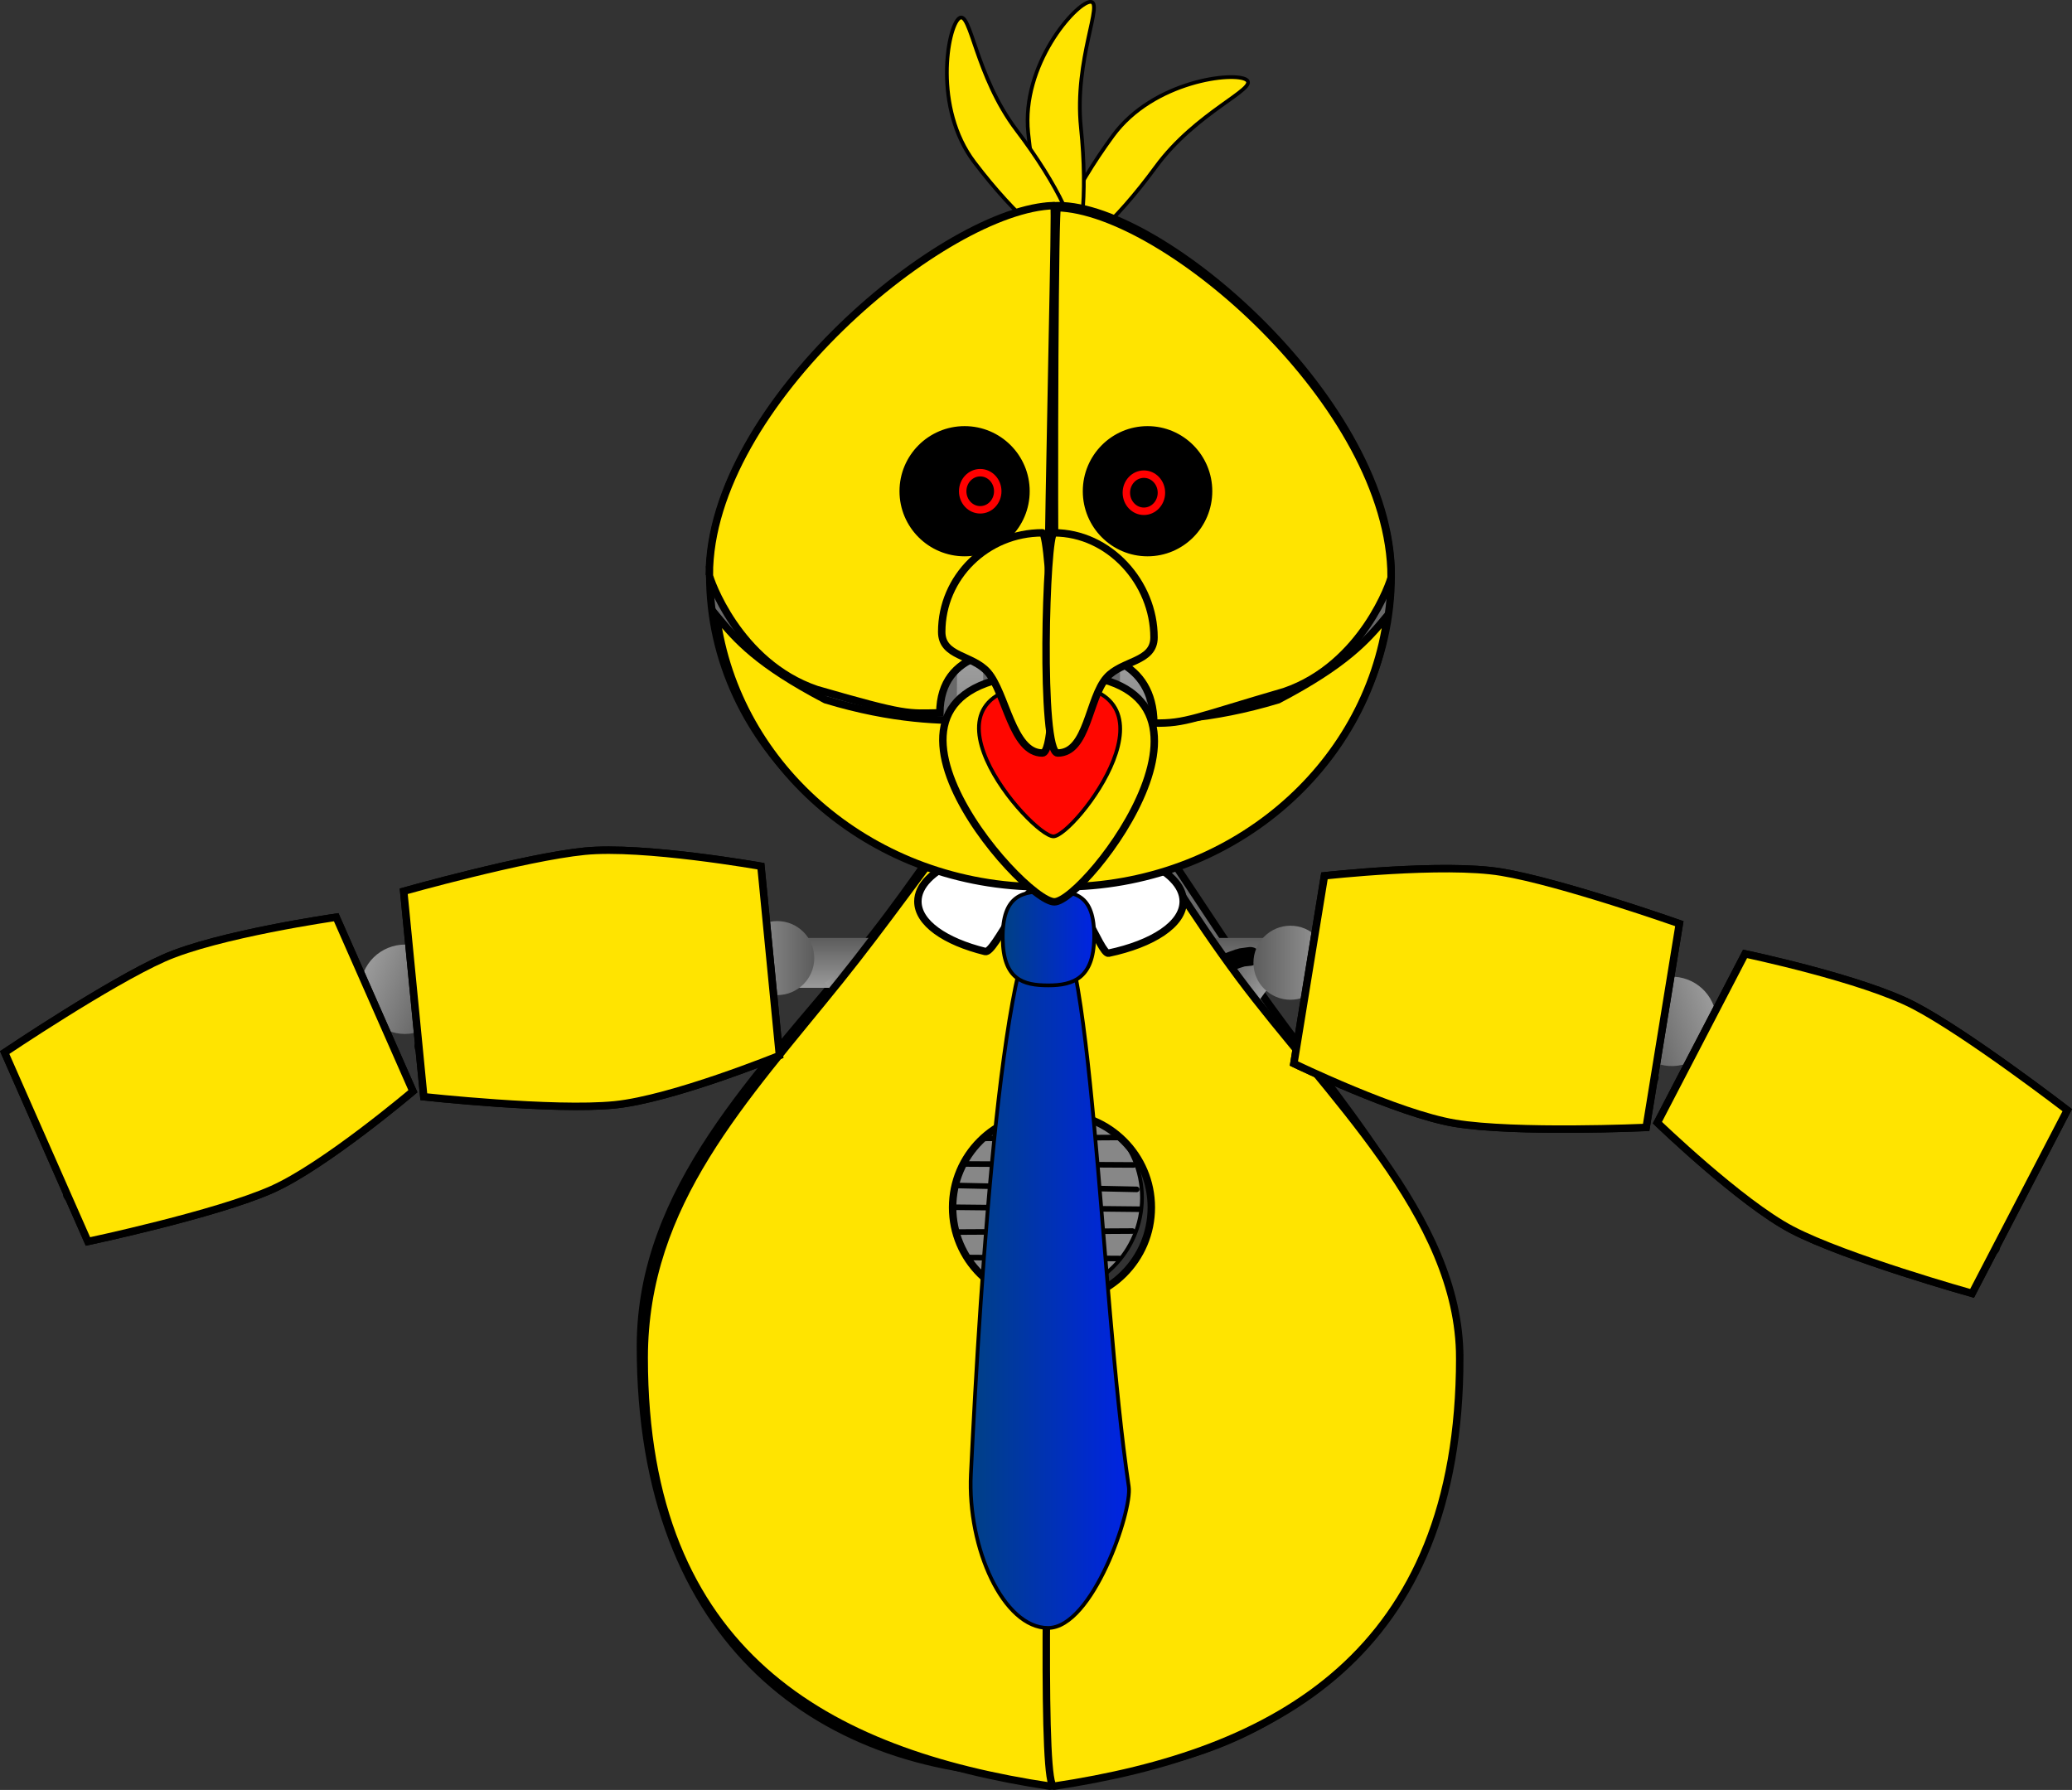 <svg version="1.1" xmlns="http://www.w3.org/2000/svg" xmlns:xlink="http://www.w3.org/1999/xlink" width="556.304" height="480.631" viewBox="0,0,556.304,480.631"><rect x="0" y="0" width="556.304" height="480.631" fill="#333333" stroke="none"/><defs><linearGradient x1="239.522" y1="351.336" x2="239.522" y2="364.731" gradientUnits="userSpaceOnUse" id="color-1"><stop offset="0" stop-color="#5c5c5c"/><stop offset="1" stop-color="#9b9b9b"/></linearGradient><linearGradient x1="261.014" y1="393.31" x2="271.829" y2="401.213" gradientUnits="userSpaceOnUse" id="color-2"><stop offset="0" stop-color="#5c5c5c"/><stop offset="1" stop-color="#9b9b9b"/></linearGradient><linearGradient x1="218.888" y1="394.586" x2="208.073" y2="402.488" gradientUnits="userSpaceOnUse" id="color-3"><stop offset="0" stop-color="#5c5c5c"/><stop offset="1" stop-color="#9b9b9b"/></linearGradient><linearGradient x1="231.659" y1="501.052" x2="247.605" y2="501.052" gradientUnits="userSpaceOnUse" id="color-4"><stop offset="0" stop-color="#5c5c5c"/><stop offset="1" stop-color="#9b9b9b"/></linearGradient><linearGradient x1="242.581" y1="304.645" x2="242.581" y2="325.831" gradientUnits="userSpaceOnUse" id="color-5"><stop offset="0" stop-color="#a6a6a6"/><stop offset="1" stop-color="#707070"/></linearGradient><linearGradient x1="241.97" y1="299.336" x2="241.97" y2="308.898" gradientUnits="userSpaceOnUse" id="color-6"><stop offset="0" stop-color="#a6a6a6"/><stop offset="1" stop-color="#707070"/></linearGradient><linearGradient x1="294.476" y1="357.995" x2="314.357" y2="357.995" gradientUnits="userSpaceOnUse" id="color-7"><stop offset="0" stop-color="#5c5c5c"/><stop offset="1" stop-color="#9b9b9b"/></linearGradient><linearGradient x1="176.566" y1="356.749" x2="156.685" y2="356.749" gradientUnits="userSpaceOnUse" id="color-8"><stop offset="0" stop-color="#5c5c5c"/><stop offset="1" stop-color="#9b9b9b"/></linearGradient><linearGradient x1="217.657" y1="440.587" x2="261.008" y2="440.587" gradientUnits="userSpaceOnUse" id="color-9"><stop offset="0" stop-color="#004184"/><stop offset="1" stop-color="#0023e3"/></linearGradient><linearGradient x1="227.159" y1="351.437" x2="251.714" y2="351.437" gradientUnits="userSpaceOnUse" id="color-10"><stop offset="0" stop-color="#004184"/><stop offset="1" stop-color="#0023e3"/></linearGradient><linearGradient x1="262.235" y1="269.486" x2="261.962" y2="315.077" gradientUnits="userSpaceOnUse" id="color-11"><stop offset="0" stop-color="#a6a6a6"/><stop offset="1" stop-color="#707070"/></linearGradient><linearGradient x1="218.471" y1="270.036" x2="218.199" y2="315.627" gradientUnits="userSpaceOnUse" id="color-12"><stop offset="0" stop-color="#a6a6a6"/><stop offset="1" stop-color="#707070"/></linearGradient><linearGradient x1="237.262" y1="227.558" x2="237.262" y2="246.414" gradientUnits="userSpaceOnUse" id="color-13"><stop offset="0" stop-color="#a6a6a6"/><stop offset="1" stop-color="#707070"/></linearGradient><linearGradient x1="240.967" y1="239.516" x2="240.967" y2="275.82" gradientUnits="userSpaceOnUse" id="color-14"><stop offset="0" stop-color="#a6a6a6"/><stop offset="1" stop-color="#707070"/></linearGradient><linearGradient x1="213.774" y1="230.052" x2="224.727" y2="274.308" gradientUnits="userSpaceOnUse" id="color-15"><stop offset="0" stop-color="#a6a6a6"/><stop offset="1" stop-color="#707070"/></linearGradient><linearGradient x1="268.427" y1="231.459" x2="257.475" y2="275.716" gradientUnits="userSpaceOnUse" id="color-16"><stop offset="0" stop-color="#a6a6a6"/><stop offset="1" stop-color="#707070"/></linearGradient><linearGradient x1="240.558" y1="267.377" x2="240.558" y2="277.79" gradientUnits="userSpaceOnUse" id="color-17"><stop offset="0" stop-color="#a6a6a6"/><stop offset="1" stop-color="#707070"/></linearGradient><linearGradient x1="77.728" y1="369.8" x2="55.63" y2="360.439" gradientUnits="userSpaceOnUse" id="color-18"><stop offset="0" stop-color="#5c5c5c"/><stop offset="1" stop-color="#9b9b9b"/></linearGradient><linearGradient x1="18.514" y1="397.339" x2="10.67" y2="379.539" gradientUnits="userSpaceOnUse" id="color-19"><stop offset="0" stop-color="#5c5c5c"/><stop offset="1" stop-color="#9b9b9b"/></linearGradient><linearGradient x1="117.931" y1="371.795" x2="116.039" y2="352.435" gradientUnits="userSpaceOnUse" id="color-20"><stop offset="0" stop-color="#5c5c5c"/><stop offset="1" stop-color="#9b9b9b"/></linearGradient><linearGradient x1="395.479" y1="377.707" x2="418.131" y2="369.78" gradientUnits="userSpaceOnUse" id="color-21"><stop offset="0" stop-color="#5c5c5c"/><stop offset="1" stop-color="#9b9b9b"/></linearGradient><linearGradient x1="452.808" y1="408.981" x2="461.776" y2="391.719" gradientUnits="userSpaceOnUse" id="color-22"><stop offset="0" stop-color="#5c5c5c"/><stop offset="1" stop-color="#9b9b9b"/></linearGradient><linearGradient x1="355.23" y1="377.124" x2="358.358" y2="357.925" gradientUnits="userSpaceOnUse" id="color-23"><stop offset="0" stop-color="#5c5c5c"/><stop offset="1" stop-color="#9b9b9b"/></linearGradient></defs><g transform="translate(42.054,-99.485)"><g data-paper-data="{&quot;isPaintingLayer&quot;:true}" fill-rule="nonzero" stroke-linejoin="miter" stroke-miterlimit="10" stroke-dasharray="" stroke-dashoffset="0" style="mix-blend-mode: normal"><path d="M238.854,294.604c12.814,0.279 30.002,31.188 56.454,69.809c20.185,29.472 52.507,62.172 52.507,96.659c0,79.679 -48.783,115.014 -108.961,115.014c-60.177,0 -108.961,-35.335 -108.961,-115.014c0,-42.456 31.773,-72.942 58.177,-105.284c23.15,-28.356 40.54,-61.407 50.784,-61.184z" fill="#696969" stroke="#000000" stroke-width="2" stroke-linecap="butt"/><path d="M171.91,364.731v-13.395h135.224v13.395z" fill="url(#color-1)" stroke="none" stroke-width="0" stroke-linecap="butt"/><path d="M232.414,432.45l57.201,-78.281l10.815,7.903l-57.201,78.281z" fill="url(#color-2)" stroke="none" stroke-width="0" stroke-linecap="butt"/><path d="M236.673,441.629l-57.201,-78.281l10.815,-7.903l57.201,78.281z" data-paper-data="{&quot;index&quot;:null}" fill="url(#color-3)" stroke="none" stroke-width="0" stroke-linecap="butt"/><path d="M231.659,574.919v-147.735h15.946v147.735z" fill="url(#color-4)" stroke="none" stroke-width="0" stroke-linecap="butt"/><path d="M230.712,440.393c1.06,2.144 -1.084,3.204 -1.084,3.204l-1.513,0.612c-3.841,3.735 -6.106,8.791 -8.896,13.389c-10.193,16.615 -33.211,14.608 -41.888,-2.669c-4.874,-9.704 -0.096,-24.724 5.45,-32.955c8.27,-13.982 9.103,-25.887 5.05,-41.365c-1.031,-3.937 -3.235,-9.994 -6.978,-12.908c0.625,-0.457 0.899,-1.143 0.899,-1.143c0.387,-1.004 0.875,-1.989 1.483,-2.884c3.646,2.648 6.06,7.088 7.793,11.468c6.855,17.327 5.153,33.502 -4.201,49.386c-4.786,7.09 -7.967,17.619 -6.108,26.363c0.519,2.438 2.5,4.372 4.166,6.007c2.956,2.9 6.06,6.612 10.359,7.555c8.494,1.863 15.722,-2.39 19.886,-9.338c3.034,-4.998 5.498,-10.174 9.623,-14.309l2.757,-1.498c0,0 2.144,-1.06 3.204,1.085z" fill="#000000" stroke="none" stroke-width="0.5" stroke-linecap="butt"/><path d="M244.046,430.892c2.392,0 2.392,2.392 2.392,2.392l-0.125,1.819c-1.747,5.165 -2.387,10.809 -4.633,15.806c-1.234,2.744 -4.919,6.496 -4.586,9.923c0.343,3.527 3.877,6.678 6.063,9.102c4.93,5.468 10.905,9.708 15.982,15.085c1.008,2.551 2.492,5.109 1.942,8.024c-1.982,10.505 -17.472,16.461 -25.549,21.565c-2.353,1.487 -5.686,1.858 -7.233,4.173c-0.459,0.687 0.271,1.632 0.485,2.43c1.118,4.177 2.391,7.418 4.813,11.004c2.383,3.528 4.483,5.691 8.03,8.018c0,0 1.997,1.316 0.681,3.313c-1.316,1.997 -3.313,0.681 -3.313,0.681c-4.048,-2.677 -6.643,-5.304 -9.363,-9.337c-2.435,-3.612 -8.198,-13.463 -5.598,-18.277c0.414,-0.766 7.801,-5.329 8.943,-6.05c7.717,-4.877 26.453,-11.591 22.13,-22.971c-7,-7.129 -21.8,-15.366 -22.788,-26.462c-0.413,-4.634 3.289,-8.409 5.021,-12.236c2.177,-4.81 2.763,-10.334 4.44,-15.322l-0.125,-0.291c0,0 0,-2.392 2.392,-2.392z" fill="#000000" stroke="none" stroke-width="0.5" stroke-linecap="butt"/><path d="M296.15,355.98c0.309,2.503 -2.194,2.813 -2.194,2.813l-1.843,0.193c-6.724,1.993 -11.602,5.305 -17.186,9.566c-0.123,0.094 -5.362,3.571 -5.025,5.124c0.174,0.803 1.583,0.494 2.29,0.913c1.447,0.857 2.766,1.913 4.134,2.891c5.861,4.19 13.421,2.956 20.567,3.305c2.091,0.213 4.396,-0.308 6.273,0.639c1.298,0.655 1.594,2.433 2.315,3.695c1.543,2.703 7.868,12.167 7.27,15.079c-0.446,2.177 -3.139,3.149 -4.792,4.633c-3.242,2.911 -8.367,8.171 -12.318,9.904c-6.014,2.638 -18.404,2.88 -24.752,1.601c-3.759,-0.757 -7.219,-2.609 -10.823,-4.029c-2.656,3.658 -5.884,6.785 -9.994,8.72c-0.277,0.58 -1.175,2.001 -3.098,1.352c-2.39,-0.806 -1.584,-3.196 -1.584,-3.196l1.744,-2.374c3.266,-1.255 5.854,-3.541 8.02,-6.286c-0.585,-0.443 -1.144,-1.227 -0.818,-2.544c0.605,-2.449 3.054,-1.843 3.054,-1.843c0.211,0.052 0.422,0.106 0.634,0.161c1.54,-2.583 2.869,-5.299 4.143,-7.803c-0.712,-4.843 -5.851,-3.987 -9.934,-4.077c-1.731,-0.038 -3.606,0.039 -5.558,0.16c3.346,5.672 6.172,11.385 3.393,17.574c-1.4,3.117 -2.307,3.59 -4.668,5.927l-2.485,1.554c0,0 -2.146,1.326 -3.471,-0.82c-1.326,-2.146 0.82,-3.471 0.82,-3.471l2.018,-1.227c6.137,-6.053 2.876,-12.54 -1.002,-19.149c-5.6,0.402 -11.34,0.672 -15.856,-0.642c-6.771,-1.97 -3.455,-9.219 -2.323,-13.878c2.502,-10.291 5.578,-18.638 15.108,-24.129c1.342,-0.762 3.441,-1.815 5.657,-3.084c0.978,-2.143 2.121,-4.219 3.556,-6.204c1.142,-1.579 3.144,-2.519 2.646,-4.838c-1.48,-6.898 -9.947,-12.747 -13.24,-18.933c-4.664,-8.762 0.89,-16.76 -1.61,-25.545c0,0 -0.671,-2.431 1.761,-3.102c0.728,-0.201 1.299,-0.124 1.74,0.083c0.419,-0.62 1.199,-1.258 2.579,-0.947c2.461,0.553 1.908,3.014 1.908,3.014c-1.875,8.318 -3.57,17.587 -0.144,25.843c3.277,7.897 20.287,14.163 14.581,25.061c-0.933,1.782 -2.576,3.109 -4.069,4.458c-1.308,1.181 -2.858,2.062 -4.289,3.09c-0.406,0.292 -0.815,0.58 -1.226,0.865c-1.33,3.004 -2.245,6.139 -3.313,9.286c-2.687,4.991 -5.599,10.313 -4.356,16.24c0.548,2.611 1.756,5.165 3.173,7.7c7.205,-0.356 19.795,-1.686 22.782,4.781c0.725,1.569 0.543,3.414 0.815,5.121c-1.242,2.82 -2.598,5.737 -4.174,8.523c9.907,3.057 20.268,6.933 30.629,2.389c3.939,-1.728 7.624,-6.694 11.16,-9.197c0.951,-0.673 2.8,-0.593 3.034,-1.734c0.234,-1.141 -1.498,-1.795 -2.107,-2.788c-3.145,-5.126 -2.83,-10.815 -9.056,-10.574c-5.104,-0.249 -13.748,1.016 -18.448,-0.999c-0.364,-0.156 -8.283,-5.62 -8.898,-6.101c-1.473,-1.151 -3.923,-1.818 -4.248,-3.658c-0.924,-5.228 3.62,-8 6.778,-10.496c5.971,-4.719 11.565,-8.259 18.848,-10.42l2.659,-0.363c0,0 2.503,-0.309 2.813,2.194zM240.702,360.699c-8.229,4.617 -10.563,12.117 -12.705,20.951c-0.506,2.087 -2.06,5.551 -1.885,7.72c0.135,1.676 3.362,0.02 5.043,0.003c2.3,-0.023 4.6,-0.015 6.9,-0.007c-1.176,-2.216 -2.146,-4.437 -2.586,-6.649c-1.412,-7.103 1.373,-13.307 4.649,-19.365c0.322,-0.962 0.64,-1.919 0.962,-2.869c-0.126,0.072 -0.252,0.145 -0.378,0.217z" fill="#000000" stroke="none" stroke-width="0.5" stroke-linecap="butt"/><g><path d="M204.71,455.334v-65.061h67.771v65.061z" fill="#323232" stroke="none" stroke-width="0" stroke-linecap="butt"/><g stroke="#000000"><path d="M238.341,394.869c14.478,0 26.216,11.737 26.216,26.216c0,14.478 -11.737,26.216 -26.216,26.216c-14.478,0 -26.216,-11.737 -26.216,-26.216c0,-14.478 11.737,-26.216 26.216,-26.216z" fill="#878787" stroke-width="1" stroke-linecap="butt"/><path d="M258.755,404.912l-40.458,0.273" fill="none" stroke-width="1.5" stroke-linecap="round"/><path d="M262.309,412.293l-47.292,-0.273" fill="none" stroke-width="1.5" stroke-linecap="round"/><path d="M263.129,418.853l-50.572,-1.093" fill="none" stroke-width="1.5" stroke-linecap="round"/><path d="M212.671,423.637l51.392,0.547" fill="none" stroke-width="1.5" stroke-linecap="round"/><path d="M227.066,398.606l23.551,0.294" fill="none" stroke-width="1.5" stroke-linecap="round"/><path d="M217.979,437.15l40.458,0.273" data-paper-data="{&quot;index&quot;:null}" fill="none" stroke-width="1.5" stroke-linecap="round"/><path d="M214.698,430.316l47.292,-0.273" data-paper-data="{&quot;index&quot;:null}" fill="none" stroke-width="1.5" stroke-linecap="round"/><path d="M250.299,443.435l-23.551,0.294" data-paper-data="{&quot;index&quot;:null}" fill="none" stroke-width="1.5" stroke-linecap="round"/></g></g><path d="M239.863,297.63c-2.28,0.198 -1.632,46.141 -0.486,100.849c-0.148,-0.003 -0.296,-0.004 -0.445,-0.004c-13.93,0 -25.222,11.292 -25.222,25.222c0,13.93 11.292,25.222 25.222,25.222c0.517,0 1.031,-0.016 1.541,-0.046c1.451,66.953 2.585,130.72 -0.611,130.239c-59.508,-8.953 -108.961,-35.335 -108.961,-115.014c0,-41.665 26.824,-69.262 52.667,-101.445c23.579,-29.364 45.833,-65.251 56.294,-65.023z" fill="#ffe400" stroke="#000000" stroke-width="2" stroke-linecap="butt"/><path d="M349.868,464.098c0,79.679 -49.453,106.061 -108.961,115.014c-3.195,0.481 -2.062,-63.286 -0.611,-130.239c0.51,0.031 1.023,0.046 1.541,0.046c13.93,0 25.222,-11.292 25.222,-25.222c0,-13.93 -11.292,-25.222 -25.222,-25.222c-0.149,0 -0.297,0.001 -0.445,0.004c1.146,-54.708 1.794,-100.651 -0.486,-100.849c11.432,-0.249 24.418,30.414 49.684,64.356c23.195,31.161 59.277,63.974 59.277,102.112z" data-paper-data="{&quot;index&quot;:null}" fill="#ffe400" stroke="#000000" stroke-width="2" stroke-linecap="butt"/><path d="M230.474,325.831v-21.187h24.214v21.187z" fill="url(#color-5)" stroke="none" stroke-width="0" stroke-linecap="butt"/><path d="M218.638,308.898v-9.562h46.665v9.562z" fill="url(#color-6)" stroke="none" stroke-width="0" stroke-linecap="butt"/><path d="M314.357,357.995c0,5.49 -4.451,9.941 -9.941,9.941c-5.49,0 -9.941,-4.451 -9.941,-9.941c0,-5.49 4.451,-9.941 9.941,-9.941c5.49,0 9.941,4.451 9.941,9.941z" fill="url(#color-7)" stroke="none" stroke-width="0" stroke-linecap="butt"/><path d="M166.626,346.808c5.49,0 9.941,4.451 9.941,9.941c0,5.49 -4.451,9.941 -9.941,9.941c-5.49,0 -9.941,-4.451 -9.941,-9.941c0,-5.49 4.451,-9.941 9.941,-9.941z" data-paper-data="{&quot;index&quot;:null}" fill="url(#color-8)" stroke="none" stroke-width="0" stroke-linecap="butt"/><path d="M239.332,344.555c11.971,0 13.879,101.67 21.676,154.13c0.96,6.461 -9.704,37.932 -21.676,37.932c-11.971,0 -21.676,-21.388 -20.715,-41.293c2.556,-52.975 8.744,-150.769 20.715,-150.769z" fill="url(#color-9)" stroke="#000000" stroke-width="1" stroke-linecap="butt"/><path d="M204.384,341.538c0,-8.529 15.948,-15.444 35.621,-15.444c19.673,0 35.621,6.914 35.621,15.444c0,6.108 -8.178,11.387 -20.045,13.893c-2.235,0.472 -8.652,-19.745 -15.331,-19.792c-7.383,-0.052 -15.084,20.008 -17.805,19.339c-10.785,-2.655 -18.06,-7.679 -18.06,-13.44z" fill="#ffffff" stroke="#000000" stroke-width="2" stroke-linecap="butt"/><path d="M239.437,338.798c6.781,0 12.486,0.424 12.277,12.639c-0.181,10.591 -5.497,12.639 -12.277,12.639c-6.781,0 -12.171,-1.507 -12.277,-12.639c-0.113,-11.856 5.497,-12.639 12.277,-12.639z" fill="url(#color-10)" stroke="#000000" stroke-width="1" stroke-linecap="butt"/><path d="M268.23,144.339c-10.851,14.844 -22.218,24.999 -25.39,22.681c-3.171,-2.318 3.054,-16.231 13.905,-31.076c10.851,-14.845 32.725,-17.319 35.897,-15.001c3.171,2.318 -13.561,8.551 -24.412,23.395z" fill="#ffe400" stroke="#000000" stroke-width="1" stroke-linecap="butt"/><path d="M248.155,133.709c1.892,18.29 0.258,33.445 -3.649,33.849c-3.907,0.404 -8.609,-14.095 -10.501,-32.385c-1.892,-18.29 12.687,-34.784 16.595,-35.188c3.907,-0.404 -4.337,15.434 -2.445,33.724z" fill="#ffe400" stroke="#000000" stroke-width="1" stroke-linecap="butt"/><path d="M230.9,134.474c11.124,14.641 17.605,28.437 14.477,30.813c-3.128,2.376 -14.681,-7.566 -25.805,-22.208c-11.124,-14.641 -7.242,-36.31 -4.114,-38.687c3.128,-2.376 4.318,15.44 15.441,30.081z" fill="#ffe400" stroke="#000000" stroke-width="1" stroke-linecap="butt"/><path d="M148.503,253.905c0,-45.935 63.513,-98.526 93.559,-99.207c28.311,0.011 89.401,53.271 89.401,99.207c0,45.935 -40.957,83.173 -91.48,83.173c-50.523,0 -91.48,-37.238 -91.48,-83.173z" data-paper-data="{&quot;index&quot;:null}" fill="#696969" stroke="#000000" stroke-width="2" stroke-linecap="butt"/><path d="M258.445,315.056l0.273,-45.591l7.036,0.042l-0.273,45.591z" fill="url(#color-11)" stroke="none" stroke-width="0" stroke-linecap="butt"/><path d="M214.681,315.605l0.273,-45.591l7.036,0.042l-0.273,45.591z" fill="url(#color-12)" stroke="none" stroke-width="0" stroke-linecap="butt"/><path d="M227.215,253.24c0.038,1.098 -1.06,1.136 -1.06,1.136l-0.76,0.026c-5.378,0.233 -11.292,0.583 -14.853,5.173c-3.683,4.632 -8.44,3.4 -12.291,6.923c-1.457,1.333 -2.313,4.892 -4.061,6.105c0.845,2.403 2.868,4.033 6.476,3.662c0.132,-0.014 3.023,-0.599 3.355,-0.874c1.662,-1.378 2.444,-7.871 4.224,-10.23c2.646,-1.331 5.051,-0.913 7.825,-1.597c3.914,-0.964 6.675,-3.817 9.62,-6.341l0.771,-0.68c0,0 0.824,-0.727 1.551,0.097c0.727,0.824 -0.097,1.551 -0.097,1.551l-0.795,0.701c-3.25,2.784 -6.265,5.743 -10.571,6.817c-2.309,0.576 -4.698,0.082 -6.884,1.13c-1.791,2.636 -2.005,8.153 -4.05,10.065c-2.797,2.616 -10.258,2.547 -12.186,-0.846c-0.546,-0.961 -0.974,-1.923 -1.288,-2.883c-4.796,0.433 -7.732,-3.793 -10.116,-7.294c-0.386,-0.568 -2.686,-3.844 -2.663,-4.306c0.023,-0.463 2.64,-3.491 3.082,-4.017c0.303,-0.361 2.911,-3.502 3.155,-3.631c2.424,-1.279 6.343,0.352 8.692,-0.833c2.628,-1.327 4.67,-8.12 6.581,-10.463c2.825,-3.461 7.563,-4.243 11.471,-5.96c0,0 1.006,-0.442 1.448,0.564c0.029,0.065 0.051,0.128 0.068,0.188c0.141,-0.022 0.28,-0.046 0.417,-0.071c0,0 1.081,-0.194 1.276,0.887c0.194,1.081 -0.887,1.276 -0.887,1.276c-2.577,0.463 -7.043,0.279 -8.879,2.526c-3.902,4.774 0.84,12.125 -3.22,16.519c-1.638,1.773 -4.522,2.574 -6.677,3.571c-1.427,2.243 -2.266,5.212 -2.166,7.853c1.298,-1.8 3.295,-5.859 4.756,-6.62c4.338,-2.26 7.072,-1.036 10.343,-5.157c4.121,-5.088 10.335,-5.736 16.478,-6.002l0.779,-0.027c0,0 1.098,-0.038 1.136,1.06zM195.428,254.976c-4.721,2.574 -7.42,-0.623 -11.299,3.996c-0.801,0.954 -2.507,1.47 -2.57,2.714c-0.063,1.244 1.583,1.929 2.284,2.959c2.154,3.164 3.783,6.119 7.763,6.245c-0.512,-3.579 0.518,-7.097 2.838,-10.412c1.97,-1.019 4.944,-1.798 6.499,-3.396c2.882,-2.962 0.738,-8.49 1.579,-12.992c-2.185,2.783 -3.984,9.191 -7.094,10.887z" fill="#000000" stroke="none" stroke-width="0.5" stroke-linecap="butt"/><path d="M248.251,250.715l0.779,0.027c6.143,0.266 12.357,0.913 16.478,6.002c3.27,4.12 6.004,2.897 10.343,5.157c1.461,0.761 3.459,4.82 4.756,6.62c0.1,-2.641 -0.739,-5.609 -2.166,-7.853c-2.155,-0.997 -5.04,-1.798 -6.677,-3.571c-4.06,-4.394 0.682,-11.745 -3.22,-16.519c-1.837,-2.247 -6.302,-2.063 -8.879,-2.526c0,0 -1.081,-0.194 -0.887,-1.276c0.194,-1.081 1.276,-0.887 1.276,-0.887c0.137,0.025 0.276,0.048 0.417,0.071c0.017,-0.06 0.04,-0.123 0.068,-0.188c0.442,-1.006 1.448,-0.564 1.448,-0.564c3.908,1.717 8.646,2.499 11.471,5.96c1.912,2.342 3.953,9.136 6.581,10.463c2.349,1.186 6.268,-0.445 8.692,0.833c0.244,0.129 2.852,3.27 3.155,3.631c0.442,0.526 3.059,3.554 3.082,4.017c0.023,0.463 -2.276,3.739 -2.663,4.306c-2.384,3.501 -5.32,7.727 -10.116,7.294c-0.314,0.96 -0.742,1.921 -1.288,2.883c-1.928,3.393 -9.389,3.462 -12.186,0.846c-2.044,-1.912 -2.259,-7.429 -4.05,-10.065c-2.186,-1.048 -4.576,-0.554 -6.884,-1.13c-4.306,-1.075 -7.321,-4.033 -10.571,-6.817l-0.795,-0.701c0,0 -0.824,-0.727 -0.097,-1.551c0.727,-0.824 1.551,-0.097 1.551,-0.097l0.771,0.68c2.946,2.524 5.707,5.377 9.62,6.341c2.773,0.683 5.178,0.266 7.825,1.597c1.78,2.36 2.562,8.852 4.224,10.23c0.332,0.275 3.223,0.861 3.355,0.874c3.608,0.371 5.631,-1.26 6.476,-3.662c-1.748,-1.213 -2.603,-4.772 -4.061,-6.105c-3.851,-3.523 -8.608,-2.291 -12.291,-6.923c-3.561,-4.59 -9.475,-4.94 -14.853,-5.173l-0.76,-0.026c0,0 -1.098,-0.038 -1.06,-1.136c0.038,-1.098 1.136,-1.06 1.136,-1.06zM271.808,242.625c0.841,4.503 -1.303,10.03 1.579,12.992c1.555,1.598 4.53,2.378 6.499,3.396c2.32,3.314 3.35,6.833 2.838,10.412c3.98,-0.125 5.609,-3.081 7.763,-6.245c0.701,-1.03 2.347,-1.715 2.284,-2.959c-0.063,-1.244 -1.769,-1.76 -2.57,-2.714c-3.879,-4.619 -6.578,-1.422 -11.299,-3.996c-3.11,-1.696 -4.909,-8.104 -7.094,-10.887z" data-paper-data="{&quot;index&quot;:null}" fill="#000000" stroke="none" stroke-width="0.5" stroke-linecap="butt"/><path d="M217.14,246.414v-18.856h40.245v18.856z" fill="url(#color-13)" stroke="#000000" stroke-width="0" stroke-linecap="butt"/><path d="M222.487,275.82v-36.305h36.959v36.305z" fill="url(#color-14)" stroke="none" stroke-width="0" stroke-linecap="butt"/><path d="M221.312,275.154l-10.952,-44.257l6.83,-1.69l10.952,44.257z" fill="url(#color-15)" stroke="none" stroke-width="0" stroke-linecap="butt"/><path d="M254.06,274.871l10.952,-44.257l6.83,1.69l-10.952,44.257z" data-paper-data="{&quot;index&quot;:null}" fill="url(#color-16)" stroke="none" stroke-width="0" stroke-linecap="butt"/><path d="M281.873,231.972c0,7.958 -6.653,14.409 -14.86,14.409c-8.207,0 -14.859,-6.451 -14.859,-14.409c0,-7.958 6.653,-14.409 14.86,-14.409c8.207,0 14.86,6.451 14.86,14.409z" data-paper-data="{&quot;index&quot;:null}" fill="#ffffff" stroke="#000000" stroke-width="2" stroke-linecap="butt"/><path d="M274.218,231.496c0,4.213 -3.276,7.629 -7.317,7.629c-4.041,0 -7.317,-3.415 -7.317,-7.629c0,-4.213 3.276,-7.629 7.317,-7.629c4.041,0 7.317,3.415 7.317,7.629z" data-paper-data="{&quot;index&quot;:null}" fill="#000000" stroke="none" stroke-width="0" stroke-linecap="butt"/><path d="M214.325,277.79v-10.413h52.465v10.413z" fill="url(#color-17)" stroke="none" stroke-width="0" stroke-linecap="butt"/><path d="M218.068,217.188c8.207,0 14.86,6.451 14.86,14.409c0,7.958 -6.653,14.409 -14.86,14.409c-8.207,0 -14.86,-6.451 -14.86,-14.409c0,-7.958 6.653,-14.409 14.86,-14.409z" fill="#ffffff" stroke="#000000" stroke-width="2" stroke-linecap="butt"/><path d="M218.181,223.492c4.041,0 7.317,3.415 7.317,7.629c0,4.213 -3.276,7.629 -7.317,7.629c-4.041,0 -7.317,-3.415 -7.317,-7.629c0,-4.213 3.276,-7.629 7.317,-7.629z" fill="#000000" stroke="none" stroke-width="0" stroke-linecap="butt"/><path d="M223.951,307.194c0.66,0 15.228,-0.039 15.868,-0.114c-0.431,18.232 -1.085,30.548 -2.034,30.548c-45.008,0 -82.141,-31.803 -87.516,-72.883c0.035,0.043 0.07,0.086 0.106,0.129c5.292,6.456 11.033,12.976 29.211,22.511c18.333,5.536 31.459,5.657 40.341,5.522c-0.06,7.705 0.92,14.287 4.024,14.287z" data-paper-data="{&quot;index&quot;:null}" fill="#ffe400" stroke="#000000" stroke-width="2" stroke-linecap="butt"/><path d="M260.802,292.908c8.882,0.135 22.008,0.014 40.341,-5.522c18.177,-9.535 23.919,-16.055 29.211,-22.511c0.035,-0.043 0.071,-0.086 0.106,-0.129c-5.374,41.08 -42.507,72.883 -87.516,72.883c-0.949,0 -1.602,-12.316 -2.034,-30.548c0.64,0.076 15.208,0.114 15.868,0.114c3.104,0 4.083,-6.581 4.024,-14.287z" data-paper-data="{&quot;index&quot;:null}" fill="#ffe400" stroke="#000000" stroke-width="2" stroke-linecap="butt"/><g stroke="#000000" stroke-linecap="butt"><path d="M241.032,280.395c56.005,0.197 8.287,61.251 0,61.251c-8.709,0 -62.785,-61.472 0,-61.251z" fill="#ffe400" stroke-width="2"/><path d="M240.776,283.142c37.42,0.132 5.537,40.926 0,40.926c-5.819,0 -41.95,-41.074 0,-40.926z" fill="#ff0700" stroke-width="1"/></g><g stroke="#000000" stroke-linecap="butt"><path d="M148.385,253.905c0,-45.935 63.579,-98.526 92.542,-99.207c0.558,-0.325 -1.309,66.354 -1.818,119.168c-0.802,-0.12 -1.623,-0.182 -2.458,-0.182c-8.855,0 -26.199,0.168 -26.371,17.211c-8.688,0.154 -8.693,0.779 -33.059,-6.267c-21.176,-7.225 -28.836,-30.006 -28.836,-30.724zM216.927,247.866c9.102,0 16.48,-7.378 16.48,-16.48c0,-9.102 -7.378,-16.48 -16.48,-16.48c-9.102,0 -16.48,7.378 -16.48,16.48c0,9.102 7.378,16.48 16.48,16.48z" data-paper-data="{&quot;index&quot;:null}" fill="#ffe400" stroke-width="2"/><path d="M200.388,231.386c0,-9.102 7.437,-16.539 16.539,-16.539c9.102,0 16.539,7.437 16.539,16.539c0,9.102 -7.437,16.539 -16.539,16.539c-9.102,0 -16.539,-7.437 -16.539,-16.539z" data-paper-data="{&quot;noHover&quot;:false,&quot;origItem&quot;:[&quot;Path&quot;,{&quot;applyMatrix&quot;:true,&quot;segments&quot;:[[[474.30468,304.09393],[-15.46522,0],[15.46526,0]],[[502.30702,276.09159],[0,15.46522],[0,-15.46522]],[[474.30468,248.0893],[15.46522,0],[-15.46526,0]],[[446.30239,276.09159],[0,-15.46522],[0,15.46522]]],&quot;closed&quot;:true,&quot;fillColor&quot;:[1,0.89412,0],&quot;strokeColor&quot;:[0,0,0],&quot;strokeWidth&quot;:2}]}" fill="#000000" stroke-width="1"/><path d="M237.811,242.556c2.182,0 4.819,59.126 0,59.126c-8.107,0 -9.756,-16.199 -14.71,-21.76c-4.168,-4.678 -12.318,-4.069 -12.318,-10.778c0,-14.684 12.101,-26.588 27.027,-26.588z" fill="#ffe400" stroke-width="2"/></g><g data-paper-data="{&quot;index&quot;:null}" stroke="#000000" stroke-linecap="butt"><path d="M331.455,254.455c0,0.718 -7.616,23.499 -28.668,30.724c-24.224,7.045 -26.413,8.617 -35.05,8.464c-0.171,-17.043 -15.228,-19.408 -24.032,-19.408c-0.83,0 -1.646,0.062 -2.443,0.182c-0.506,-52.815 -0.021,-119.494 0.533,-119.168c28.794,0.681 89.66,53.271 89.66,99.207zM282.429,231.386c0,-9.102 -7.335,-16.48 -16.384,-16.48c-9.048,0 -16.384,7.378 -16.384,16.48c0,9.102 7.335,16.48 16.384,16.48c9.048,0 16.384,-7.378 16.384,-16.48z" data-paper-data="{&quot;index&quot;:null}" fill="#ffe400" stroke-width="2"/><path d="M266.045,247.925c-9.048,0 -16.442,-7.437 -16.442,-16.539c0,-9.102 7.394,-16.539 16.442,-16.539c9.048,0 16.442,7.437 16.442,16.539c0,9.102 -7.394,16.539 -16.442,16.539z" data-paper-data="{&quot;noHover&quot;:false,&quot;origItem&quot;:[&quot;Path&quot;,{&quot;applyMatrix&quot;:true,&quot;segments&quot;:[[[584.60302,276.09159],[0,15.46522],[0,-15.46522]],[[556.7647,248.0893],[15.37468,0],[-15.37464,0]],[[528.92637,276.09159],[0,-15.46522],[0,15.46522]],[[556.7647,304.09393],[-15.37468,0],[15.37464,0]]],&quot;closed&quot;:true,&quot;fillColor&quot;:[1,0.89412,0],&quot;strokeColor&quot;:[0,0,0],&quot;strokeWidth&quot;:2}]}" fill="#000000" stroke-width="1"/><path d="M267.784,270.638c0,6.709 -8.574,6.1 -12.718,10.778c-4.925,5.561 -5.096,20.265 -13.155,20.265c-4.791,0 -3.166,-59.126 -0.996,-59.126c14.839,0 26.869,13.398 26.869,28.082z" fill="#ffe400" stroke-width="2"/></g><path d="M225.83,231.395c0,2.753 -2.108,4.985 -4.708,4.985c-2.6,0 -4.708,-2.232 -4.708,-4.985c0,-2.753 2.108,-4.985 4.708,-4.985c2.6,0 4.708,2.232 4.708,4.985z" fill="#000000" stroke="#ff0000" stroke-width="2" stroke-linecap="butt"/><path d="M269.773,231.787c0,2.753 -2.108,4.985 -4.708,4.985c-2.6,0 -4.708,-2.232 -4.708,-4.985c0,-2.753 2.108,-4.985 4.708,-4.985c2.6,0 4.708,2.232 4.708,4.985z" fill="#000000" stroke="#ff0000" stroke-width="2" stroke-linecap="butt"/><path d="M55.63,360.439c2.585,-6.102 9.628,-8.953 15.73,-6.368c6.102,2.585 8.953,9.628 6.368,15.73c-2.585,6.102 -9.628,8.953 -15.73,6.368c-6.102,-2.585 -8.953,-9.628 -6.368,-15.73z" data-paper-data="{&quot;index&quot;:null}" fill="url(#color-18)" stroke="none" stroke-width="0" stroke-linecap="butt"/><g data-paper-data="{&quot;index&quot;:null}" stroke-linecap="butt"><path d="M-40.801,382.114c0,0 27.927,-18.788 42.76,-25.375c14.435,-6.41 46.252,-10.963 46.252,-10.963l20.591,46.725c0,0 -23.659,20.085 -37.851,26.388c-15.037,6.678 -49.396,13.956 -49.396,13.956z" fill="#696969" stroke="#000000" stroke-width="2"/><path d="M-32.918,398.896l87.176,-38.715l7.844,17.8l-87.176,38.715z" fill="url(#color-19)" stroke="none" stroke-width="0"/><path d="M-24.378,421.812c-1.711,-1.716 -0.04,-3.432 -0.04,-3.432l2.399,-2.407c1.812,-4.417 2.019,-9.055 3.312,-13.633c0.859,-3.042 2.606,-5.642 3.619,-8.591c1.108,-3.226 1.174,-6.707 3.485,-9.466c5.82,-6.951 17.399,-8.548 24.666,-3.86c4.172,2.419 8.737,4.018 12.81,6.555c0.686,0.427 3.575,2.644 4.97,2.641c2.237,-0.005 5.855,-3.883 6.959,-5.07c6.196,-6.66 7.989,-16.556 13.95,-23.536c0,0 1.572,-1.809 3.374,-0.193c1.802,1.617 0.23,3.426 0.23,3.426c-6.125,6.895 -7.704,16.876 -14.016,23.612c-2.315,2.471 -6.497,6.581 -10.323,6.613c-3.869,0.032 -6.534,-3.065 -9.747,-4.655c-3.584,-1.774 -7.171,-3.232 -10.656,-5.255c-5.253,-3.519 -14.264,-2.324 -18.529,2.857c-1.825,2.217 -1.754,5.368 -2.644,7.948c-0.994,2.881 -2.727,5.434 -3.559,8.399c-1.44,5.134 -1.75,10.044 -3.93,14.961l-2.946,3.084c0,0 -1.67,1.716 -3.381,-0z" fill="#000000" stroke="none" stroke-width="0.5"/><path d="M-40.801,382.114c0,0 27.927,-18.788 42.76,-25.375c14.435,-6.41 46.252,-10.963 46.252,-10.963l20.591,46.725c0,0 -23.659,20.085 -37.851,26.388c-15.037,6.678 -49.396,13.956 -49.396,13.956z" fill="#ffe400" stroke="#000000" stroke-width="2"/></g><g data-paper-data="{&quot;index&quot;:null}" stroke-linecap="butt"><path d="M66.338,338.804c0,0 32.398,-9.125 48.546,-10.75c15.715,-1.581 47.362,4.032 47.362,4.032l4.967,50.819c0,0 -28.748,11.69 -44.199,13.245c-16.371,1.647 -51.284,-2.171 -51.284,-2.171z" fill="#696969" stroke="#000000" stroke-width="2"/><path d="M68.586,357.21l94.907,-9.55l1.892,19.36l-94.907,9.55z" fill="url(#color-20)" stroke="none" stroke-width="0"/><path d="M69.541,381.646c-1.089,-2.165 1.033,-3.273 1.033,-3.273l3.03,-1.537c3.101,-3.63 4.746,-7.971 7.404,-11.916c1.766,-2.622 4.238,-4.546 6.122,-7.031c2.06,-2.718 3.21,-6.004 6.267,-7.904c7.7,-4.785 19.198,-2.686 24.638,4.038c3.207,3.601 7.045,6.546 10.122,10.229c0.518,0.62 2.57,3.628 3.896,4.061c2.127,0.694 6.775,-1.86 8.195,-2.642c7.966,-4.391 12.761,-13.232 20.603,-18.002c0,0 2.058,-1.228 3.265,0.871c1.207,2.099 -0.851,3.327 -0.851,3.327c-7.972,4.637 -12.59,13.625 -20.69,18.053c-2.971,1.624 -8.228,4.223 -11.872,3.057c-3.685,-1.179 -5.249,-4.952 -7.806,-7.467c-2.851,-2.805 -5.803,-5.31 -8.482,-8.32c-3.891,-4.983 -12.825,-6.663 -18.495,-3.073c-2.426,1.536 -3.343,4.551 -4.995,6.725c-1.844,2.426 -4.288,4.31 -6.005,6.867c-2.972,4.427 -4.8,8.995 -8.406,12.986l-3.762,2.009c0,0 -2.123,1.108 -3.212,-1.056z" fill="#000000" stroke="none" stroke-width="0.5"/><path d="M66.338,338.804c0,0 32.398,-9.125 48.546,-10.75c15.715,-1.581 47.362,4.032 47.362,4.032l4.967,50.819c0,0 -28.748,11.69 -44.199,13.245c-16.371,1.647 -51.284,-2.171 -51.284,-2.171z" fill="#ffe400" stroke="#000000" stroke-width="2"/></g><path d="M418.131,369.78c2.189,6.255 -1.107,13.101 -7.362,15.29c-6.255,2.189 -13.101,-1.107 -15.29,-7.362c-2.189,-6.255 1.107,-13.101 7.362,-15.29c6.255,-2.189 13.101,1.107 15.29,7.362z" fill="url(#color-21)" stroke="none" stroke-width="0" stroke-linecap="butt"/><g stroke-linecap="butt"><path d="M487.419,446.779c0,0 -33.823,-9.462 -48.401,-17.089c-13.76,-7.199 -36.084,-28.757 -36.084,-28.757l23.541,-45.311c0,0 31.461,6.58 45.455,13.902c14.381,7.524 41.048,28.061 41.048,28.061z" fill="#696969" stroke="#000000" stroke-width="2"/><path d="M495.067,431.089l-84.518,-44.217l8.968,-17.261l84.518,44.217z" fill="url(#color-22)" stroke="none" stroke-width="0"/><path d="M494.045,436.149c-1.817,1.603 -3.374,-0.216 -3.374,-0.216l-2.743,-3.266c-1.86,-5.047 -1.855,-9.967 -2.964,-15.182c-0.64,-3.012 -2.207,-5.672 -3.014,-8.61c-0.723,-2.632 -0.451,-5.772 -2.13,-8.101c-3.924,-5.444 -12.841,-7.213 -18.308,-4.038c-3.607,1.796 -7.28,3.021 -10.971,4.562c-3.309,1.382 -6.166,4.301 -10.025,4.022c-3.816,-0.276 -7.726,-4.646 -9.879,-7.26c-5.868,-7.127 -6.805,-17.188 -12.476,-24.461c0,0 -1.453,-1.906 0.449,-3.405c1.902,-1.498 3.354,0.408 3.354,0.408c5.501,7.348 6.657,17.338 12.414,24.381c1.026,1.255 4.388,5.357 6.621,5.505c1.392,0.092 4.417,-1.935 5.129,-2.317c4.227,-2.271 8.886,-3.574 13.204,-5.722c7.553,-4.214 19.006,-1.879 24.369,5.431c2.129,2.902 1.972,6.38 2.872,9.67c0.822,3.008 2.4,5.714 3.062,8.805c0.997,4.652 0.907,9.293 2.432,13.817l2.24,2.555c0,0 1.557,1.819 -0.26,3.422z" fill="#000000" stroke="none" stroke-width="0.5"/><path d="M487.419,446.779c0,0 -33.823,-9.462 -48.401,-17.089c-13.76,-7.199 -36.084,-28.757 -36.084,-28.757l23.541,-45.311c0,0 31.461,6.58 45.455,13.902c14.381,7.524 41.048,28.061 41.048,28.061z" fill="#ffe400" stroke="#000000" stroke-width="2"/></g><g stroke-linecap="butt"><path d="M399.916,402.221c0,0 -35.086,1.575 -51.318,-1.117c-15.32,-2.541 -43.261,-16.047 -43.261,-16.047l8.21,-50.397c0,0 31.942,-3.576 47.523,-0.991c16.011,2.655 47.759,13.836 47.759,13.836z" fill="#696969" stroke="#000000" stroke-width="2"/><path d="M402.281,384.927l-94.101,-15.606l3.128,-19.199l94.101,15.606z" fill="url(#color-23)" stroke="none" stroke-width="0"/><path d="M402.891,390.053c-1.226,2.09 -3.273,0.848 -3.273,0.848l-3.626,-2.246c-3.344,-4.213 -4.875,-8.889 -7.558,-13.497c-1.549,-2.662 -3.868,-4.699 -5.553,-7.238c-1.509,-2.275 -2.231,-5.342 -4.554,-7.031c-5.429,-3.946 -14.452,-2.841 -18.654,1.883c-2.866,2.833 -5.973,5.144 -8.997,7.76c-2.712,2.346 -4.514,6.012 -8.268,6.952c-3.711,0.93 -8.791,-2 -11.652,-3.811c-7.801,-4.937 -11.833,-14.203 -19.492,-19.34c0,0 -1.975,-1.357 -0.637,-3.375c1.339,-2.017 3.314,-0.66 3.314,-0.66c7.521,5.262 11.74,14.392 19.408,19.284c1.367,0.872 5.842,3.718 8.009,3.162c1.351,-0.347 3.591,-3.217 4.148,-3.803c3.306,-3.478 7.325,-6.171 10.756,-9.56c5.859,-6.362 17.468,-7.721 24.846,-2.452c2.929,2.092 3.866,5.445 5.748,8.289c1.72,2.6 4.065,4.679 5.659,7.408c2.4,4.108 3.764,8.545 6.626,12.366l2.926,1.728c0,0 2.047,1.242 0.822,3.332z" fill="#000000" stroke="none" stroke-width="0.5"/><path d="M399.916,402.221c0,0 -35.086,1.575 -51.318,-1.117c-15.32,-2.541 -43.261,-16.047 -43.261,-16.047l8.21,-50.397c0,0 31.942,-3.576 47.523,-0.991c16.011,2.655 47.759,13.836 47.759,13.836z" fill="#ffe400" stroke="#000000" stroke-width="2"/></g></g></g></svg>